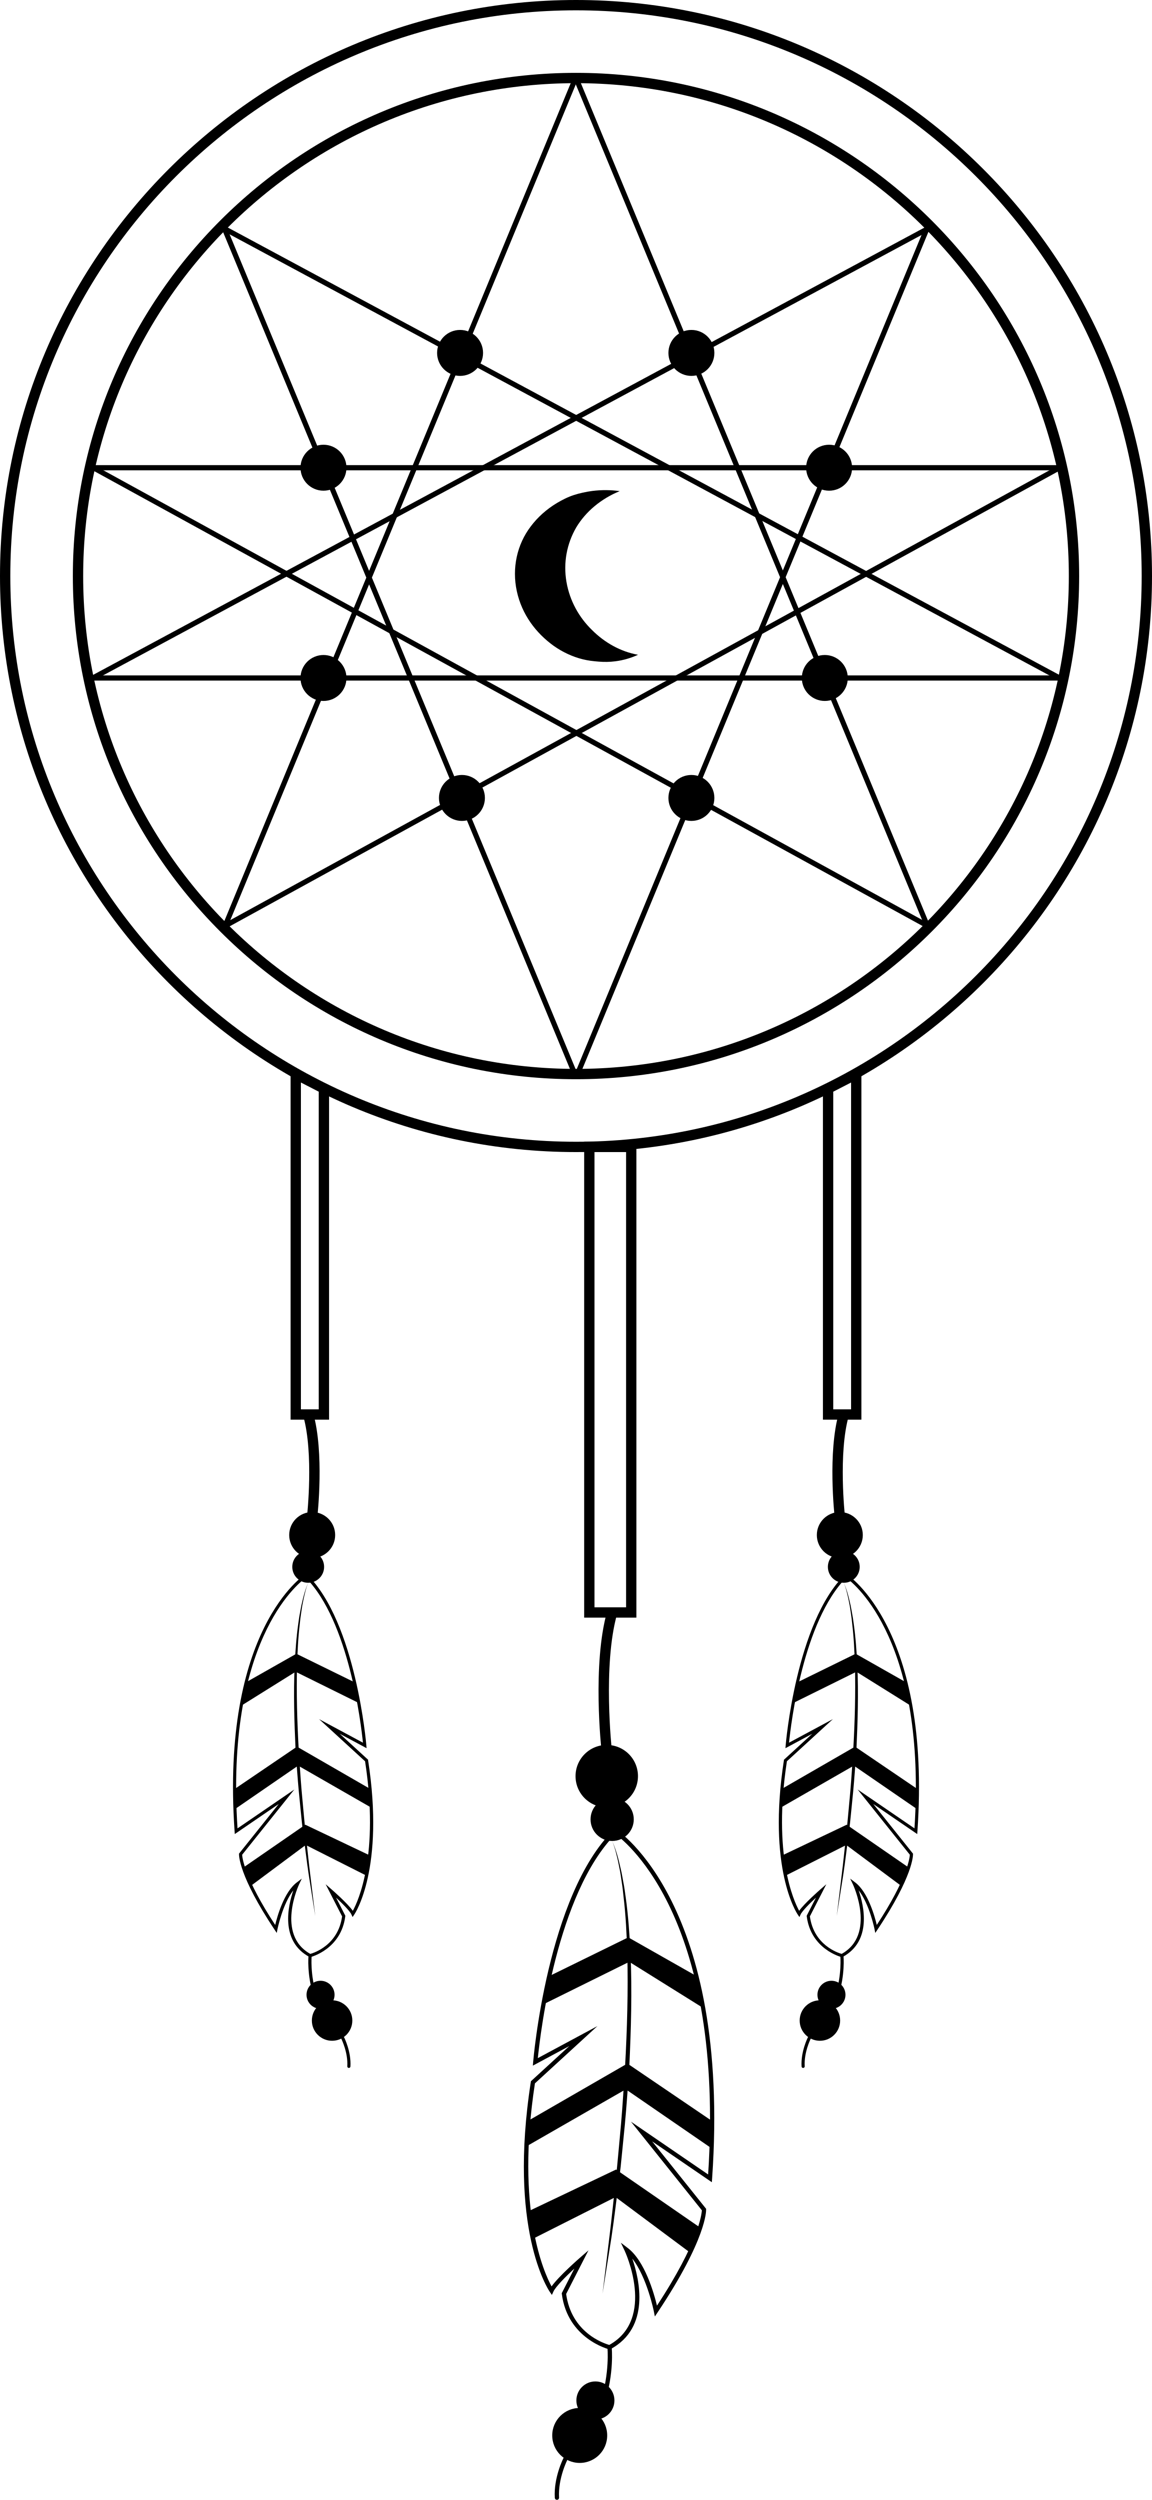 <?xml version="1.0" encoding="utf-8"?>
<!-- Generator: Adobe Illustrator 17.0.0, SVG Export Plug-In . SVG Version: 6.00 Build 0)  -->
<!DOCTYPE svg PUBLIC "-//W3C//DTD SVG 1.1//EN" "http://www.w3.org/Graphics/SVG/1.1/DTD/svg11.dtd">
<svg version="1.1" id="Layer_1" xmlns="http://www.w3.org/2000/svg" xmlns:xlink="http://www.w3.org/1999/xlink" x="0px" y="0px"
	 width="82.955px" height="180px" viewBox="0 0 82.955 180" enable-background="new 0 0 82.955 180" xml:space="preserve">
<g>
	<g>
		<path d="M41.477,82.955C18.606,82.955,0,64.348,0,41.477S18.606,0,41.477,0s41.478,18.606,41.478,41.477
			S64.348,82.955,41.477,82.955z M41.477,0.743c-22.461,0-40.734,18.273-40.734,40.734s18.273,40.735,40.734,40.735
			s40.735-18.274,40.735-40.735S63.938,0.743,41.477,0.743z"/>
	</g>
	<g>
		<path d="M41.477,77.709c-19.978,0-36.231-16.254-36.231-36.232c0-19.978,16.254-36.231,36.231-36.231
			c19.978,0,36.232,16.254,36.232,36.231C77.709,61.456,61.456,77.709,41.477,77.709z M41.477,5.989
			c-19.568,0-35.488,15.92-35.488,35.488s15.92,35.489,35.488,35.489s35.489-15.921,35.489-35.489S61.046,5.989,41.477,5.989z"/>
	</g>
	<g>
		<path d="M23.696,102.222h-2.771V76.729l2.771,1.423V102.222z M21.668,101.479h1.284V78.606l-1.284-0.66V101.479z"/>
	</g>
	<g>
		<path d="M45.827,116.478h-3.761V82.212h3.761V116.478z M42.809,115.735h2.275v-32.78h-2.275V115.735z"/>
	</g>
	<g>
		<g>
			<path d="M22.316,140.931l-0.038-0.021c-2.129-1.149-1.532-3.704-1.153-4.8c-0.778,0.987-1.14,2.781-1.144,2.802l-0.053,0.269
				l-0.152-0.228c-2.601-3.901-2.568-5.386-2.565-5.447l0.002-0.037l2.859-3.574l-3.165,2.166l-0.014-0.197
				c-1.011-14.542,5.021-18.464,5.082-18.502l0.075-0.047l0.063,0.062c3.523,3.459,4.26,12.206,4.267,12.294l0.017,0.207
				l-1.932-1.038l2.036,1.866l0.006,0.039c1.203,7.785-0.914,10.993-1.005,11.126l-0.113,0.166l-0.083-0.183
				c-0.118-0.259-0.664-0.804-1.107-1.216l0.669,1.308l-0.004,0.035c-0.303,2.384-2.483,2.934-2.505,2.939L22.316,140.931z
				 M21.733,135.27l-0.201,0.423c-0.017,0.036-1.677,3.607,0.814,4.998c0.297-0.084,2.009-0.654,2.288-2.702l-1.184-2.314
				l0.441,0.384c0.051,0.044,1.131,0.986,1.516,1.53c0.4-0.731,1.913-4.047,0.882-10.768l-3.312-3.036l3.158,1.697
				c-0.134-1.338-1.007-8.734-4.114-11.876c-0.677,0.493-5.793,4.686-4.917,18.046l4.092-2.8l-3.759,4.699
				c0.013,0.234,0.184,1.71,2.38,5.056c0.158-0.659,0.643-2.364,1.543-3.052L21.733,135.27z"/>
		</g>
	</g>
	<g>
		<g>
			<circle cx="22.193" cy="112.822" r="1.146"/>
		</g>
	</g>
	<g>
		<g>
			<circle cx="22.48" cy="110.53" r="1.655"/>
		</g>
	</g>
	<g>
		<g>
			<circle cx="23.082" cy="143.634" r="1.009"/>
		</g>
	</g>
	<g>
		<g>
			<circle cx="23.914" cy="145.489" r="1.457"/>
		</g>
	</g>
	<g>
		<g>
			<path d="M22.595,143.764c-0.511-1.565-0.382-2.908-0.376-2.964l0.225,0.023c-0.001,0.013-0.129,1.354,0.366,2.871L22.595,143.764
				z"/>
		</g>
	</g>
	<g>
		<g>
			<path d="M25.122,148.903c-0.002,0-0.005,0-0.007,0c-0.062-0.004-0.11-0.057-0.106-0.12c0.061-1.006-0.434-1.988-0.439-1.998
				c-0.028-0.056-0.006-0.124,0.049-0.152c0.056-0.029,0.124-0.006,0.152,0.049c0.022,0.042,0.528,1.046,0.463,2.115
				C25.231,148.857,25.181,148.903,25.122,148.903z"/>
		</g>
	</g>
	<g>
		<g>
			<path d="M22.193,113.968c-0.095,0.233-0.169,0.474-0.227,0.719c-0.065,0.243-0.115,0.489-0.162,0.736
				c-0.054,0.245-0.082,0.496-0.122,0.744c-0.041,0.248-0.067,0.498-0.093,0.748c-0.12,0.998-0.166,2.003-0.199,3.007
				c-0.051,2.01,0.007,4.022,0.119,6.03c0.068,1.003,0.125,2.008,0.212,3.01c0.096,1.002,0.176,2.005,0.285,3.005
				c0.112,1,0.207,2.003,0.333,3.001l0.363,2.999l-0.473-2.985c-0.149-0.996-0.263-1.998-0.397-2.997
				c-0.07-0.499-0.12-1.001-0.168-1.502l-0.149-1.505c-0.093-1.004-0.158-2.01-0.232-3.015c-0.093-2.014-0.154-4.032-0.066-6.049
				c0.054-1.007,0.12-2.015,0.263-3.015c0.034-0.25,0.068-0.5,0.118-0.748c0.048-0.248,0.085-0.497,0.147-0.742
				C21.854,114.918,21.987,114.427,22.193,113.968z"/>
		</g>
	</g>
	<g>
		<g>
			<path d="M17.517,134.475l4.468-3.086l4.64,2.208c0,0-0.029,0.616-0.235,1.46l-4.376-2.209l-3.949,2.941L17.517,134.475z"/>
		</g>
	</g>
	<g>
		<g>
			<polygon points="16.92,130.265 21.47,127.135 26.736,130.159 26.646,128.804 21.385,125.768 16.92,128.801 			"/>
		</g>
	</g>
	<g>
		<g>
			<polygon points="17.712,121.136 21.34,119.078 25.537,121.136 25.841,122.628 21.287,120.375 17.357,122.829 			"/>
		</g>
	</g>
	<g>
		<path d="M22.849,109.249l-0.739-0.083c0.005-0.045,0.492-4.516-0.275-7.214l0.715-0.203
			C23.357,104.588,22.87,109.059,22.849,109.249z"/>
	</g>
	<g>
		<path d="M62.029,102.222h-2.77v-24.07l2.77-1.423V102.222z M60.002,101.479h1.284V77.947l-1.284,0.66V101.479z"/>
	</g>
	<g>
		<g>
			<g>
				<path d="M60.597,140.921c-0.022-0.005-2.201-0.555-2.505-2.939l-0.004-0.035l0.669-1.308c-0.443,0.412-0.99,0.958-1.107,1.216
					l-0.083,0.183l-0.113-0.166c-0.091-0.133-2.208-3.341-1.005-11.126l0.006-0.039l2.036-1.866l-1.932,1.038l0.017-0.207
					c0.007-0.088,0.744-8.835,4.267-12.294l0.063-0.062l0.075,0.047c0.061,0.038,6.094,3.96,5.082,18.502l-0.014,0.197l-3.165-2.166
					l2.859,3.574l0.002,0.037c0.003,0.061,0.035,1.546-2.565,5.447l-0.152,0.228l-0.053-0.269c-0.004-0.021-0.366-1.815-1.144-2.802
					c0.379,1.096,0.976,3.651-1.153,4.8l-0.038,0.021L60.597,140.921z M61.594,135.554c0.9,0.689,1.385,2.393,1.543,3.052
					c2.196-3.346,2.367-4.822,2.38-5.056l-3.759-4.699l4.092,2.8c0.877-13.36-4.24-17.553-4.917-18.046
					c-3.107,3.143-3.98,10.538-4.114,11.876l3.158-1.697l-3.312,3.036c-1.03,6.721,0.483,10.037,0.882,10.768
					c0.385-0.544,1.465-1.486,1.516-1.53l0.441-0.384l-1.184,2.314c0.279,2.048,1.99,2.618,2.288,2.702
					c2.491-1.39,0.831-4.962,0.814-4.998l-0.201-0.423L61.594,135.554z"/>
			</g>
		</g>
		<g>
			<g>
				<circle cx="60.761" cy="112.822" r="1.146"/>
			</g>
		</g>
		<g>
			<g>
				<circle cx="60.475" cy="110.53" r="1.655"/>
			</g>
		</g>
		<g>
			<g>
				<circle cx="59.873" cy="143.634" r="1.009"/>
			</g>
		</g>
		<g>
			<g>
				<circle cx="59.041" cy="145.489" r="1.457"/>
			</g>
		</g>
		<g>
			<g>
				<path d="M60.36,143.764c0.511-1.565,0.382-2.908,0.376-2.964l-0.225,0.023c0.001,0.013,0.129,1.354-0.366,2.871L60.36,143.764z"
					/>
			</g>
		</g>
		<g>
			<g>
				<path d="M57.833,148.903c0.002,0,0.005,0,0.007,0c0.062-0.004,0.11-0.057,0.106-0.12c-0.061-1.006,0.434-1.988,0.439-1.998
					c0.028-0.056,0.006-0.124-0.049-0.152c-0.056-0.029-0.124-0.006-0.152,0.049c-0.022,0.042-0.528,1.046-0.463,2.115
					C57.724,148.857,57.773,148.903,57.833,148.903z"/>
			</g>
		</g>
		<g>
			<g>
				<path d="M60.761,113.968c0.095,0.233,0.169,0.474,0.227,0.719c0.065,0.243,0.115,0.489,0.162,0.736
					c0.054,0.245,0.082,0.496,0.122,0.744c0.041,0.248,0.067,0.498,0.093,0.748c0.12,0.998,0.166,2.003,0.199,3.007
					c0.051,2.01-0.007,4.022-0.119,6.03c-0.068,1.003-0.125,2.008-0.212,3.01c-0.096,1.002-0.176,2.005-0.285,3.005
					c-0.112,1-0.207,2.003-0.333,3.001l-0.363,2.999l0.473-2.985c0.149-0.996,0.263-1.998,0.397-2.997
					c0.07-0.499,0.12-1.001,0.168-1.502l0.149-1.505c0.093-1.004,0.158-2.01,0.232-3.015c0.093-2.014,0.154-4.032,0.066-6.049
					c-0.054-1.007-0.12-2.015-0.263-3.015c-0.034-0.25-0.068-0.5-0.118-0.748c-0.048-0.248-0.085-0.497-0.147-0.742
					C61.101,114.918,60.968,114.427,60.761,113.968z"/>
			</g>
		</g>
		<g>
			<g>
				<path d="M65.438,134.475l-4.468-3.086l-4.64,2.208c0,0,0.029,0.616,0.235,1.46l4.376-2.209l3.949,2.941L65.438,134.475z"/>
			</g>
		</g>
		<g>
			<g>
				<polygon points="66.035,130.265 61.484,127.135 56.218,130.159 56.308,128.804 61.57,125.768 66.035,128.801 				"/>
			</g>
		</g>
		<g>
			<g>
				<polygon points="65.243,121.136 61.615,119.078 57.418,121.136 57.113,122.628 61.668,120.375 65.598,122.829 				"/>
			</g>
		</g>
	</g>
	<g>
		<path d="M60.105,109.249c-0.021-0.189-0.507-4.661,0.298-7.5l0.715,0.203c-0.766,2.697-0.28,7.169-0.275,7.214L60.105,109.249z"/>
	</g>
	<g>
		<g>
			<g>
				<path d="M43.858,169.161c-0.03-0.007-2.989-0.754-3.402-3.991l-0.006-0.047l0.909-1.776c-0.602,0.56-1.344,1.3-1.504,1.652
					l-0.113,0.248l-0.154-0.225c-0.123-0.18-2.998-4.537-1.365-15.109l0.008-0.053l2.764-2.534l-2.624,1.41l0.023-0.281
					c0.01-0.119,1.011-11.998,5.794-16.695l0.086-0.085l0.103,0.064c0.083,0.052,8.275,5.378,6.902,25.125l-0.019,0.267
					l-4.298-2.941l3.883,4.853l0.002,0.05c0.004,0.083,0.048,2.099-3.484,7.397l-0.207,0.31l-0.072-0.365
					c-0.006-0.028-0.497-2.465-1.553-3.805c0.514,1.489,1.326,4.958-1.565,6.518l-0.052,0.028L43.858,169.161z M45.212,161.873
					c1.223,0.935,1.881,3.25,2.096,4.145c2.982-4.544,3.214-6.548,3.232-6.866l-5.104-6.381l5.556,3.802
					c1.191-18.142-5.757-23.836-6.676-24.505c-4.219,4.267-5.404,14.31-5.587,16.127l4.288-2.305l-4.497,4.122
					c-1.399,9.127,0.656,13.629,1.198,14.622c0.523-0.739,1.989-2.018,2.059-2.078l0.599-0.521l-1.608,3.142
					c0.379,2.782,2.703,3.556,3.106,3.67c3.383-1.888,1.129-6.737,1.106-6.786l-0.273-0.574L45.212,161.873z"/>
			</g>
		</g>
		<g>
			<g>
				<circle cx="44.081" cy="131.004" r="1.556"/>
			</g>
		</g>
		<g>
			<g>
				<circle cx="43.692" cy="127.892" r="2.248"/>
			</g>
		</g>
		<g>
			<g>
				<circle cx="42.875" cy="172.845" r="1.37"/>
			</g>
		</g>
		<g>
			<g>
				<circle cx="41.745" cy="175.364" r="1.979"/>
			</g>
		</g>
		<g>
			<g>
				<path d="M43.536,173.022c0.694-2.125,0.519-3.949,0.511-4.025l-0.306,0.031c0.002,0.018,0.175,1.839-0.497,3.899L43.536,173.022
					z"/>
			</g>
		</g>
		<g>
			<g>
				<path d="M40.105,180c0.003,0,0.006,0,0.009,0c0.085-0.005,0.149-0.078,0.144-0.163c-0.083-1.366,0.589-2.7,0.596-2.713
					c0.039-0.076,0.009-0.168-0.067-0.207c-0.075-0.039-0.168-0.008-0.207,0.067c-0.029,0.057-0.717,1.42-0.629,2.871
					C39.956,179.937,40.024,180,40.105,180z"/>
			</g>
		</g>
		<g>
			<g>
				<path d="M44.081,132.56c0.13,0.316,0.229,0.644,0.308,0.976c0.089,0.33,0.156,0.664,0.22,1c0.073,0.333,0.112,0.673,0.165,1.01
					c0.056,0.336,0.091,0.676,0.126,1.016c0.163,1.355,0.226,2.72,0.27,4.084c0.069,2.729-0.009,5.461-0.161,8.188
					c-0.092,1.363-0.17,2.727-0.287,4.088c-0.131,1.36-0.239,2.722-0.387,4.081c-0.152,1.358-0.281,2.719-0.453,4.076l-0.493,4.073
					l0.642-4.053c0.203-1.353,0.357-2.713,0.538-4.069c0.095-0.678,0.163-1.359,0.228-2.04l0.202-2.043
					c0.127-1.363,0.215-2.729,0.315-4.095c0.127-2.735,0.21-5.476,0.09-8.214c-0.073-1.368-0.163-2.737-0.357-4.094
					c-0.047-0.339-0.092-0.679-0.16-1.015c-0.065-0.337-0.115-0.675-0.2-1.008C44.542,133.851,44.362,133.184,44.081,132.56z"/>
			</g>
		</g>
		<g>
			<g>
				<path d="M50.431,160.408l-6.068-4.19l-6.301,2.998c0,0,0.039,0.836,0.319,1.983l5.943-3l5.362,3.994L50.431,160.408z"/>
			</g>
		</g>
		<g>
			<g>
				<polygon points="51.242,154.691 45.063,150.44 37.912,154.547 38.035,152.706 45.179,148.584 51.242,152.702 				"/>
			</g>
		</g>
		<g>
			<g>
				<polygon points="50.167,142.295 45.241,139.5 39.541,142.295 39.128,144.32 45.312,141.261 50.649,144.593 				"/>
			</g>
		</g>
	</g>
	<g>
		<path d="M43.323,126.138c-0.028-0.255-0.687-6.303,0.401-10.133l0.715,0.203c-1.048,3.688-0.385,9.786-0.377,9.847L43.323,126.138
			z"/>
	</g>
	<g>
		<g>
			<path d="M40.789,41.89c0.235,1.382,0.916,2.572,1.829,3.462c0.922,0.928,2.078,1.571,3.327,1.796
				c-0.512,0.233-1.059,0.396-1.638,0.469c-0.403,0.051-0.802,0.057-1.194,0.023c-0.392-0.03-0.773-0.073-1.148-0.168
				c-0.747-0.184-1.458-0.518-2.1-0.972c-1.283-0.927-2.285-2.254-2.649-3.93c-0.361-1.664,0.013-3.367,1.003-4.665
				c0.492-0.657,1.13-1.231,1.881-1.683c0.376-0.222,0.777-0.429,1.206-0.571c0.429-0.138,0.881-0.24,1.349-0.3
				c0.676-0.085,1.337-0.076,1.97,0.013c-1.356,0.555-2.453,1.483-3.132,2.615C40.817,39.15,40.555,40.51,40.789,41.89z"/>
		</g>
	</g>
	<g>
		<rect x="28.637" y="3.1" transform="matrix(0.924 0.382 -0.382 0.924 16.008 -8.269)" width="0.372" height="66.133"/>
	</g>
	<g>
		<rect x="21.065" y="35.981" transform="matrix(0.383 0.924 -0.924 0.383 66.83 -27.684)" width="66.134" height="0.372"/>
	</g>
	<g>
		<rect x="53.945" y="13.93" transform="matrix(0.924 0.382 -0.382 0.924 22.067 -17.118)" width="0.372" height="66.134"/>
	</g>
	<g>
		<rect x="-4.243" y="46.811" transform="matrix(0.383 0.924 -0.924 0.383 61.213 2.383)" width="66.133" height="0.372"/>
	</g>
	<g>
		<rect x="6.654" y="33.492" width="69.718" height="0.372"/>
	</g>
	<g>
		<rect x="6.654" y="48.632" width="69.718" height="0.372"/>
	</g>
	<g>
		<rect x="46.085" y="15.861" transform="matrix(0.481 0.876 -0.876 0.481 68 -14.522)" width="0.371" height="68.672"/>
	</g>
	<g>
		<rect x="2.415" y="50.012" transform="matrix(0.876 0.481 -0.481 0.876 28.71 -11.479)" width="68.61" height="0.371"/>
	</g>
	<g>
		<rect x="36.534" y="-1.513" transform="matrix(0.474 0.881 -0.881 0.474 48.068 -15.163)" width="0.371" height="68.291"/>
	</g>
	<g>
		<rect x="12.094" y="32.447" transform="matrix(0.881 0.474 -0.474 0.881 20.971 -18.021)" width="68.353" height="0.371"/>
	</g>
	<g>
		<g>
			<circle cx="49.787" cy="57.456" r="1.655"/>
		</g>
	</g>
	<g>
		<g>
			<circle cx="59.394" cy="48.818" r="1.655"/>
		</g>
	</g>
	<g>
		<g>
			<circle cx="59.704" cy="33.678" r="1.655"/>
		</g>
	</g>
	<g>
		<g>
			<circle cx="49.787" cy="25.412" r="1.655"/>
		</g>
	</g>
	<g>
		<g>
			<circle cx="33.13" cy="25.412" r="1.655"/>
		</g>
	</g>
	<g>
		<g>
			<circle cx="23.294" cy="33.678" r="1.655"/>
		</g>
	</g>
	<g>
		<g>
			<circle cx="23.294" cy="48.818" r="1.655"/>
		</g>
	</g>
	<g>
		<g>
			<circle cx="33.263" cy="57.456" r="1.655"/>
		</g>
	</g>
</g>
</svg>

